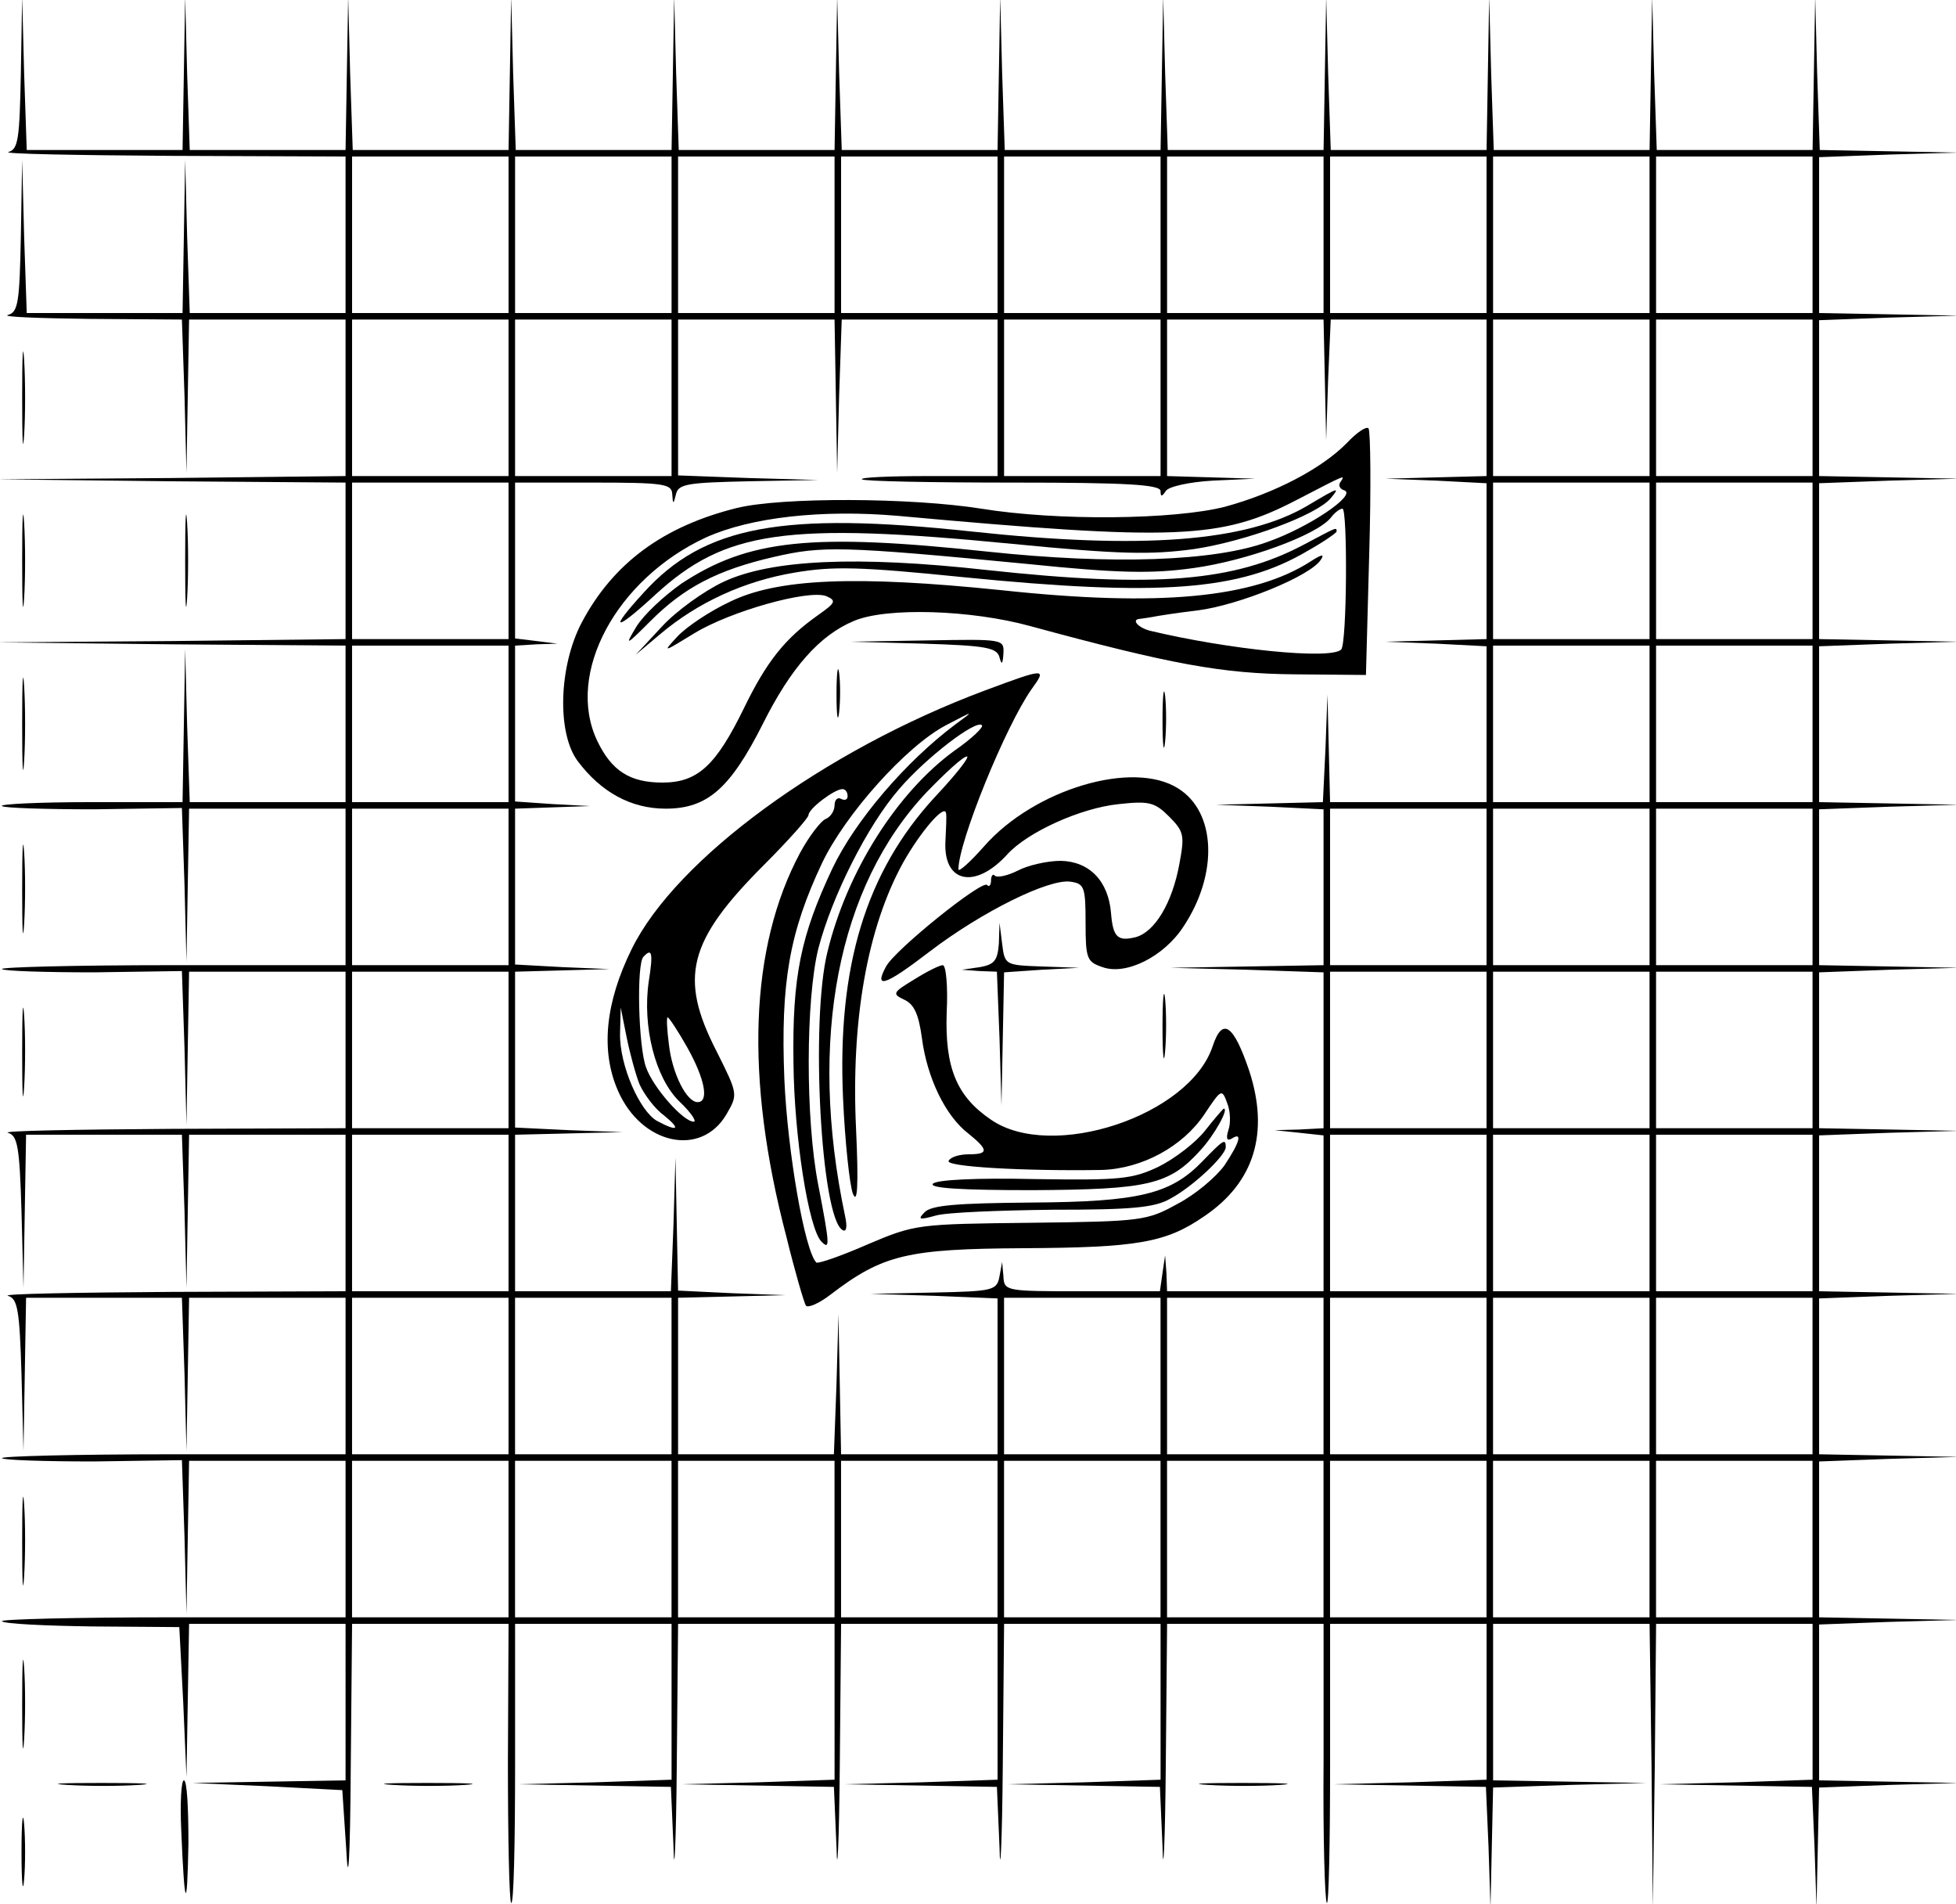 <?xml version="1.0" standalone="no"?>
<!DOCTYPE svg PUBLIC "-//W3C//DTD SVG 20010904//EN"
 "http://www.w3.org/TR/2001/REC-SVG-20010904/DTD/svg10.dtd">
<svg version="1.0" xmlns="http://www.w3.org/2000/svg"
 width="300pt" height="292pt" viewBox="0 0 300 292"
 preserveAspectRatio="xMidYMid meet">
<g transform="translate(0,292) scale(0.1,-0.1)"
fill="#000000" stroke="none">
<path d="M32 2808 c-2 -101 -4 -117 -19 -121 -10 -3 102 -5 250 -6 l267 -1 0
-120 0 -120 -120 0 -119 0 -4 118 -3 117 -2 -117 -2 -118 -120 0 -119 0 -4
118 -3 117 -2 -117 c-2 -101 -4 -117 -20 -121 -9 -3 47 -5 125 -6 l142 -1 4
-117 3 -118 2 118 2 117 120 0 120 0 0 -120 0 -120 -267 -3 -268 -2 268 -3
267 -2 0 -120 0 -120 -267 -3 -268 -2 268 -3 267 -2 0 -120 0 -120 -120 0
-119 0 -4 118 -3 117 -2 -117 -2 -118 -142 0 c-78 0 -139 -3 -135 -6 3 -3 67
-5 141 -5 l135 2 4 -118 3 -118 2 118 2 117 120 0 120 0 0 -120 0 -120 -267 0
c-146 0 -264 -3 -260 -6 3 -3 67 -5 141 -5 l135 2 4 -118 3 -118 2 118 2 117
120 0 120 0 0 -120 0 -120 -267 -1 c-148 -1 -260 -3 -251 -6 15 -4 18 -21 21
-121 l3 -117 2 118 2 117 120 0 119 0 4 -117 3 -118 2 118 2 117 120 0 120 0
0 -120 0 -120 -267 -1 c-148 -1 -260 -3 -251 -6 15 -4 18 -21 21 -121 l3 -117
2 118 2 117 120 0 119 0 4 -117 3 -118 2 118 2 117 120 0 120 0 0 -120 0 -120
-267 0 c-146 0 -264 -3 -260 -6 3 -3 67 -5 141 -5 l135 2 4 -118 3 -118 2 118
2 117 120 0 120 0 0 -120 0 -120 -267 0 c-146 0 -264 -3 -260 -6 3 -4 66 -7
139 -8 l133 -1 6 -115 5 -115 2 118 2 117 120 0 120 0 0 -120 0 -120 -117 -2
-118 -2 115 -5 115 -6 6 -90 c3 -62 6 -22 7 128 l2 217 120 0 120 0 -1 -211
c0 -116 2 -214 5 -217 4 -3 6 92 6 211 l0 217 120 0 120 0 0 -120 0 -119 -117
-4 -118 -3 117 -2 117 -2 4 -93 c1 -50 4 6 5 126 l2 217 120 0 120 0 0 -120 0
-119 -117 -4 -118 -3 117 -2 117 -2 4 -93 c1 -50 4 6 5 126 l2 217 120 0 120
0 0 -120 0 -119 -117 -4 -118 -3 117 -2 117 -2 4 -93 c1 -50 4 6 5 126 l2 217
120 0 120 0 0 -120 0 -119 -117 -4 -118 -3 117 -2 117 -2 4 -92 c1 -51 4 5 5
125 l2 217 120 0 120 0 0 -211 c-1 -117 2 -214 5 -217 3 -3 5 92 5 211 l0 217
120 0 120 0 0 -120 0 -119 -117 -4 -118 -3 117 -2 117 -2 4 -92 3 -93 2 92 2
92 118 4 117 3 -117 2 -118 2 0 120 0 120 120 0 120 0 3 -217 2 -218 3 218 2
217 120 0 120 0 0 -120 0 -119 -117 -4 -118 -3 117 -2 117 -2 4 -92 3 -93 2
92 2 92 108 4 107 3 -107 2 -108 2 0 120 0 119 108 4 107 3 -107 2 -108 2 0
120 0 119 108 4 107 3 -107 2 -108 2 0 120 0 119 108 4 107 3 -107 2 -108 2 0
120 0 119 108 4 107 3 -107 2 -108 2 0 120 0 119 108 4 107 3 -107 2 -108 2 0
120 0 119 108 4 107 3 -107 2 -108 2 0 120 0 119 108 4 107 3 -107 2 -108 2 0
120 0 119 108 4 107 3 -107 2 -108 2 0 120 0 119 108 4 107 3 -107 2 -108 2 0
120 0 119 108 4 107 3 -107 2 -107 2 -4 118 -3 117 -2 -117 -2 -118 -120 0
-119 0 -4 118 -3 117 -2 -117 -2 -118 -120 0 -119 0 -4 118 -3 117 -2 -117 -2
-118 -120 0 -119 0 -4 118 -3 117 -2 -117 -2 -118 -120 0 -119 0 -4 118 -3
117 -2 -117 -2 -118 -120 0 -119 0 -4 118 -3 117 -2 -117 -2 -118 -120 0 -119
0 -4 118 -3 117 -2 -117 -2 -118 -120 0 -119 0 -4 118 -3 117 -2 -117 -2 -118
-120 0 -119 0 -4 118 -3 117 -2 -117 -2 -118 -120 0 -119 0 -4 118 -3 117 -2
-117 -2 -118 -120 0 -119 0 -4 118 -3 117 -2 -117 -2 -118 -120 0 -119 0 -4
118 -3 117 -2 -117z m748 -248 l0 -120 -120 0 -120 0 0 120 0 120 120 0 120 0
0 -120z m250 0 l0 -120 -120 0 -120 0 0 120 0 120 120 0 120 0 0 -120z m250 0
l0 -120 -120 0 -120 0 0 120 0 120 120 0 120 0 0 -120z m250 0 l0 -120 -120 0
-120 0 0 120 0 120 120 0 120 0 0 -120z m250 0 l0 -120 -120 0 -120 0 0 120 0
120 120 0 120 0 0 -120z m250 0 l0 -120 -120 0 -120 0 0 120 0 120 120 0 120
0 0 -120z m250 0 l0 -120 -120 0 -120 0 0 120 0 120 120 0 120 0 0 -120z m250
0 l0 -120 -120 0 -120 0 0 120 0 120 120 0 120 0 0 -120z m250 0 l0 -120 -120
0 -120 0 0 120 0 120 120 0 120 0 0 -120z m-2000 -250 l0 -120 -120 0 -120 0
0 120 0 120 120 0 120 0 0 -120z m250 0 l0 -120 -120 0 -120 0 0 120 0 120
120 0 120 0 0 -120z m252 3 l2 -118 3 118 4 117 119 0 120 0 0 -120 0 -120
-107 0 c-58 0 -104 -2 -101 -5 3 -3 107 -5 232 -5 173 0 226 -3 226 -13 0 -9
2 -9 8 0 4 7 37 14 72 16 l65 3 -67 2 -68 2 0 120 0 120 120 0 120 0 2 -92 2
-93 3 93 4 92 119 0 120 0 0 -120 0 -120 -77 -2 -78 -2 78 -3 77 -4 0 -119 0
-120 -77 -2 -78 -2 78 -3 77 -4 0 -119 0 -120 -120 0 -120 0 -2 83 -2 82 -3
-82 -4 -83 -82 -2 -82 -2 83 -3 82 -4 0 -119 0 -120 -117 -2 -118 -2 118 -3
117 -4 0 -119 0 -120 -37 -2 -38 -1 38 -4 37 -4 0 -120 0 -119 -120 0 -120 0
-1 28 -2 27 -4 -27 -4 -28 -120 0 c-116 0 -119 0 -120 23 l-2 22 -4 -22 c-4
-22 -10 -23 -101 -25 l-97 -2 98 -3 97 -4 0 -119 0 -120 -120 0 -120 0 -2 108
-2 107 -3 -107 -4 -108 -119 0 -120 0 0 120 0 120 83 2 82 2 -82 3 -83 4 -2
102 -2 102 -3 -102 -4 -103 -119 0 -120 0 0 120 0 120 83 2 82 2 -82 3 -83 4
0 119 0 120 73 2 72 2 -72 3 -73 4 0 119 0 120 58 2 57 2 -57 3 -58 4 0 119 0
120 33 2 32 1 -32 4 -33 4 0 120 0 119 120 0 c107 0 120 -2 121 -17 1 -17 2
-17 6 0 4 15 19 17 111 19 l107 2 -107 3 -108 4 0 119 0 120 120 0 120 0 2
-117z m498 -3 l0 -120 -120 0 -120 0 0 120 0 120 120 0 120 0 0 -120z m750 0
l0 -120 -120 0 -120 0 0 120 0 120 120 0 120 0 0 -120z m250 0 l0 -120 -120 0
-120 0 0 120 0 120 120 0 120 0 0 -120z m-2000 -250 l0 -120 -120 0 -120 0 0
120 0 120 120 0 120 0 0 -120z m1750 0 l0 -120 -120 0 -120 0 0 120 0 120 120
0 120 0 0 -120z m250 0 l0 -120 -120 0 -120 0 0 120 0 120 120 0 120 0 0 -120z
m-2000 -250 l0 -120 -120 0 -120 0 0 120 0 120 120 0 120 0 0 -120z m1750 0
l0 -120 -120 0 -120 0 0 120 0 120 120 0 120 0 0 -120z m250 0 l0 -120 -120 0
-120 0 0 120 0 120 120 0 120 0 0 -120z m-2000 -250 l0 -120 -120 0 -120 0 0
120 0 120 120 0 120 0 0 -120z m1500 0 l0 -120 -120 0 -120 0 0 120 0 120 120
0 120 0 0 -120z m250 0 l0 -120 -120 0 -120 0 0 120 0 120 120 0 120 0 0 -120z
m250 0 l0 -120 -120 0 -120 0 0 120 0 120 120 0 120 0 0 -120z m-2000 -250 l0
-120 -120 0 -120 0 0 120 0 120 120 0 120 0 0 -120z m1500 0 l0 -120 -120 0
-120 0 0 120 0 120 120 0 120 0 0 -120z m250 0 l0 -120 -120 0 -120 0 0 120 0
120 120 0 120 0 0 -120z m250 0 l0 -120 -120 0 -120 0 0 120 0 120 120 0 120
0 0 -120z m-2000 -250 l0 -120 -120 0 -120 0 0 120 0 120 120 0 120 0 0 -120z
m1500 0 l0 -120 -120 0 -120 0 0 120 0 120 120 0 120 0 0 -120z m250 0 l0
-120 -120 0 -120 0 0 120 0 120 120 0 120 0 0 -120z m250 0 l0 -120 -120 0
-120 0 0 120 0 120 120 0 120 0 0 -120z m-2000 -250 l0 -120 -120 0 -120 0 0
120 0 120 120 0 120 0 0 -120z m250 0 l0 -120 -120 0 -120 0 0 120 0 120 120
0 120 0 0 -120z m750 0 l0 -120 -120 0 -120 0 0 120 0 120 120 0 120 0 0 -120z
m250 0 l0 -120 -120 0 -120 0 0 120 0 120 120 0 120 0 0 -120z m250 0 l0 -120
-120 0 -120 0 0 120 0 120 120 0 120 0 0 -120z m250 0 l0 -120 -120 0 -120 0
0 120 0 120 120 0 120 0 0 -120z m250 0 l0 -120 -120 0 -120 0 0 120 0 120
120 0 120 0 0 -120z m-2000 -250 l0 -120 -120 0 -120 0 0 120 0 120 120 0 120
0 0 -120z m250 0 l0 -120 -120 0 -120 0 0 120 0 120 120 0 120 0 0 -120z m250
0 l0 -120 -120 0 -120 0 0 120 0 120 120 0 120 0 0 -120z m250 0 l0 -120 -120
0 -120 0 0 120 0 120 120 0 120 0 0 -120z m250 0 l0 -120 -120 0 -120 0 0 120
0 120 120 0 120 0 0 -120z m250 0 l0 -120 -120 0 -120 0 0 120 0 120 120 0
120 0 0 -120z m250 0 l0 -120 -120 0 -120 0 0 120 0 120 120 0 120 0 0 -120z
m250 0 l0 -120 -120 0 -120 0 0 120 0 120 120 0 120 0 0 -120z m250 0 l0 -120
-120 0 -120 0 0 120 0 120 120 0 120 0 0 -120z"/>
<path d="M2066 2241 c-38 -39 -110 -77 -187 -98 -78 -20 -257 -22 -374 -3
-107 17 -306 18 -375 1 -113 -28 -190 -85 -238 -176 -35 -67 -38 -169 -6 -212
36 -48 82 -73 135 -73 64 0 99 31 149 130 43 86 87 136 140 158 50 21 179 17
270 -8 217 -59 295 -73 405 -74 l110 -1 5 185 c3 102 2 188 -1 193 -3 4 -18
-6 -33 -22z m-10 -60 c-4 -5 -1 -11 6 -13 19 -7 -55 -57 -118 -79 -82 -30
-239 -35 -428 -15 -271 29 -368 19 -471 -49 -27 -19 -58 -48 -69 -66 -18 -30
-17 -30 22 9 51 51 102 78 189 98 74 17 102 17 391 -11 137 -14 189 -15 253
-6 80 11 188 50 210 77 6 8 14 14 18 14 8 0 7 -207 -2 -216 -16 -16 -173 0
-294 29 -18 5 -28 17 -15 18 7 1 15 2 20 3 4 1 35 6 69 10 63 8 174 53 189 78
6 9 1 8 -16 -3 -87 -56 -232 -70 -474 -44 -224 23 -344 18 -417 -18 -30 -14
-66 -38 -80 -53 -23 -25 -23 -25 26 5 56 34 174 67 202 57 16 -7 15 -10 -12
-29 -51 -36 -79 -71 -114 -143 -43 -88 -71 -114 -125 -114 -50 0 -78 18 -100
64 -49 103 29 248 167 312 69 31 178 43 294 33 429 -39 496 -36 613 25 77 40
73 38 66 27z"/>
<path d="M2006 2145 c-94 -56 -255 -68 -516 -40 -289 31 -410 9 -503 -94 -54
-59 -45 -61 18 -3 107 98 199 112 548 78 164 -16 211 -17 278 -8 80 12 188 52
210 78 15 18 12 17 -35 -11z"/>
<path d="M2000 2085 c-107 -57 -229 -67 -487 -39 -199 22 -330 16 -403 -18
-30 -14 -73 -45 -95 -69 l-40 -43 38 32 c57 48 128 81 206 94 59 10 100 9 258
-7 301 -30 425 -21 528 40 25 14 45 28 45 30 0 7 1 7 -50 -20z"/>
<path d="M1417 1933 c95 -3 112 -6 116 -21 3 -12 5 -11 6 6 1 22 0 22 -116 20
l-118 -2 112 -3z"/>
<path d="M1283 1855 c0 -33 2 -45 4 -27 2 18 2 45 0 60 -2 15 -4 0 -4 -33z"/>
<path d="M1510 1861 c-246 -92 -473 -258 -541 -396 -41 -83 -48 -157 -21 -218
36 -82 127 -102 166 -36 18 31 18 31 -15 97 -58 113 -44 169 73 286 37 37 68
72 68 76 0 10 40 40 52 40 5 0 8 -5 8 -11 0 -5 -4 -7 -10 -4 -5 3 -10 -1 -10
-10 0 -8 -6 -18 -14 -21 -7 -3 -25 -26 -39 -52 -77 -144 -85 -344 -21 -588 13
-53 27 -101 30 -106 3 -4 20 3 38 17 80 61 117 70 296 71 173 1 218 8 277 49
77 52 100 128 69 223 -24 71 -41 83 -56 38 -35 -107 -247 -177 -340 -113 -53
36 -71 80 -68 165 2 39 -1 72 -6 72 -5 0 -25 -10 -44 -22 -33 -20 -34 -22 -15
-31 15 -7 22 -22 27 -59 8 -61 36 -119 71 -146 31 -25 32 -32 1 -32 -14 0 -28
-4 -31 -10 -6 -9 115 -16 235 -14 62 2 124 36 157 85 26 39 27 40 35 18 5 -12
6 -31 2 -42 -4 -13 -2 -17 5 -13 17 11 13 -5 -11 -41 -13 -18 -45 -45 -72 -59
-47 -26 -55 -27 -225 -29 -173 -2 -177 -2 -250 -33 -41 -18 -76 -30 -79 -28
-18 19 -44 169 -49 281 -6 149 8 226 58 332 36 75 129 179 190 211 44 23 44
23 14 1 -76 -57 -153 -147 -188 -220 -49 -104 -62 -166 -60 -299 1 -112 23
-254 43 -274 13 -13 13 -6 -5 87 -20 102 -19 285 0 362 21 81 76 190 124 245
41 48 118 107 127 98 3 -3 -16 -21 -42 -39 -88 -64 -165 -185 -195 -309 -26
-105 -10 -406 23 -426 6 -4 8 4 4 22 -57 270 -11 505 125 649 29 30 56 55 62
55 5 0 -17 -28 -49 -62 -106 -115 -150 -260 -141 -462 3 -67 10 -132 15 -146
7 -18 9 11 5 98 -8 167 17 309 72 409 27 48 64 91 66 76 1 -4 0 -24 -1 -44 -3
-63 46 -73 95 -19 31 34 112 71 171 77 46 5 55 3 77 -19 23 -23 24 -29 16 -72
-11 -61 -38 -105 -67 -113 -28 -7 -35 0 -38 37 -4 49 -33 79 -77 80 -21 0 -51
-7 -66 -15 -16 -8 -31 -11 -35 -8 -3 4 -6 0 -6 -7 0 -7 -3 -11 -6 -7 -8 8
-142 -100 -155 -125 -19 -35 -2 -30 67 23 80 61 183 112 216 107 21 -3 23 -8
23 -63 0 -55 2 -60 26 -68 36 -13 94 16 124 62 54 81 50 176 -8 212 -69 44
-220 -1 -297 -88 -22 -25 -40 -41 -40 -36 0 42 72 219 112 276 24 33 22 33
-72 -2z m-515 -446 c-10 -69 10 -148 47 -184 18 -17 27 -31 22 -31 -16 0 -62
52 -73 83 -12 31 -15 160 -4 170 13 14 15 6 8 -38z m-14 -158 c7 -15 23 -37
37 -47 27 -22 22 -26 -10 -9 -27 15 -58 86 -57 134 l1 40 9 -45 c5 -25 14 -58
20 -73z m73 57 c27 -48 34 -84 16 -84 -17 0 -39 44 -44 88 -3 23 -4 42 -2 42
2 0 16 -21 30 -46z"/>
<path d="M1783 1815 c0 -38 2 -53 4 -32 2 20 2 52 0 70 -2 17 -4 1 -4 -38z"/>
<path d="M1532 1473 c-2 -26 -7 -32 -29 -36 l-28 -4 27 -2 27 -1 4 -102 3
-103 2 102 2 102 58 4 57 3 -57 2 c-56 2 -57 2 -61 35 l-4 32 -1 -32z"/>
<path d="M1783 1345 c0 -44 2 -61 4 -37 2 23 2 59 0 80 -2 20 -4 1 -4 -43z"/>
<path d="M1848 1186 c-15 -19 -47 -43 -71 -55 -40 -19 -58 -21 -190 -19 -88 2
-150 -1 -156 -7 -7 -7 44 -10 152 -10 178 1 210 8 258 61 22 24 44 64 36 64
-1 0 -14 -15 -29 -34z"/>
<path d="M1845 1140 c-49 -51 -97 -63 -264 -64 -113 -1 -153 -4 -163 -15 -11
-11 -8 -12 17 -5 17 5 98 8 180 9 120 0 156 3 180 17 34 18 85 66 85 79 0 14
-4 11 -35 -21z"/>
<path d="M34 2310 c0 -63 1 -89 3 -57 2 31 2 83 0 115 -2 31 -3 5 -3 -58z"/>
<path d="M34 2060 c0 -63 1 -89 3 -57 2 31 2 83 0 115 -2 31 -3 5 -3 -58z"/>
<path d="M284 2060 c0 -63 1 -89 3 -57 2 31 2 83 0 115 -2 31 -3 5 -3 -58z"/>
<path d="M34 1810 c0 -63 1 -89 3 -57 2 31 2 83 0 115 -2 31 -3 5 -3 -58z"/>
<path d="M34 1555 c0 -60 1 -84 3 -52 2 32 2 81 0 110 -2 29 -3 3 -3 -58z"/>
<path d="M34 1305 c0 -60 1 -84 3 -52 2 32 2 81 0 110 -2 29 -3 3 -3 -58z"/>
<path d="M34 555 c0 -60 1 -84 3 -52 2 32 2 81 0 110 -2 29 -3 3 -3 -58z"/>
<path d="M34 305 c0 -60 1 -84 3 -52 2 32 2 81 0 110 -2 29 -3 3 -3 -58z"/>
<path d="M103 183 c32 -2 81 -2 110 0 29 2 3 3 -58 3 -60 0 -84 -1 -52 -3z"/>
<path d="M278 113 c5 -120 9 -128 11 -20 0 53 -2 97 -7 97 -4 0 -6 -35 -4 -77z"/>
<path d="M603 183 c32 -2 81 -2 110 0 29 2 3 3 -58 3 -60 0 -84 -1 -52 -3z"/>
<path d="M1853 183 c32 -2 81 -2 110 0 29 2 3 3 -58 3 -60 0 -84 -1 -52 -3z"/>
<path d="M33 80 c0 -47 2 -66 4 -42 2 23 2 61 0 85 -2 23 -4 4 -4 -43z"/>
</g>
</svg>

